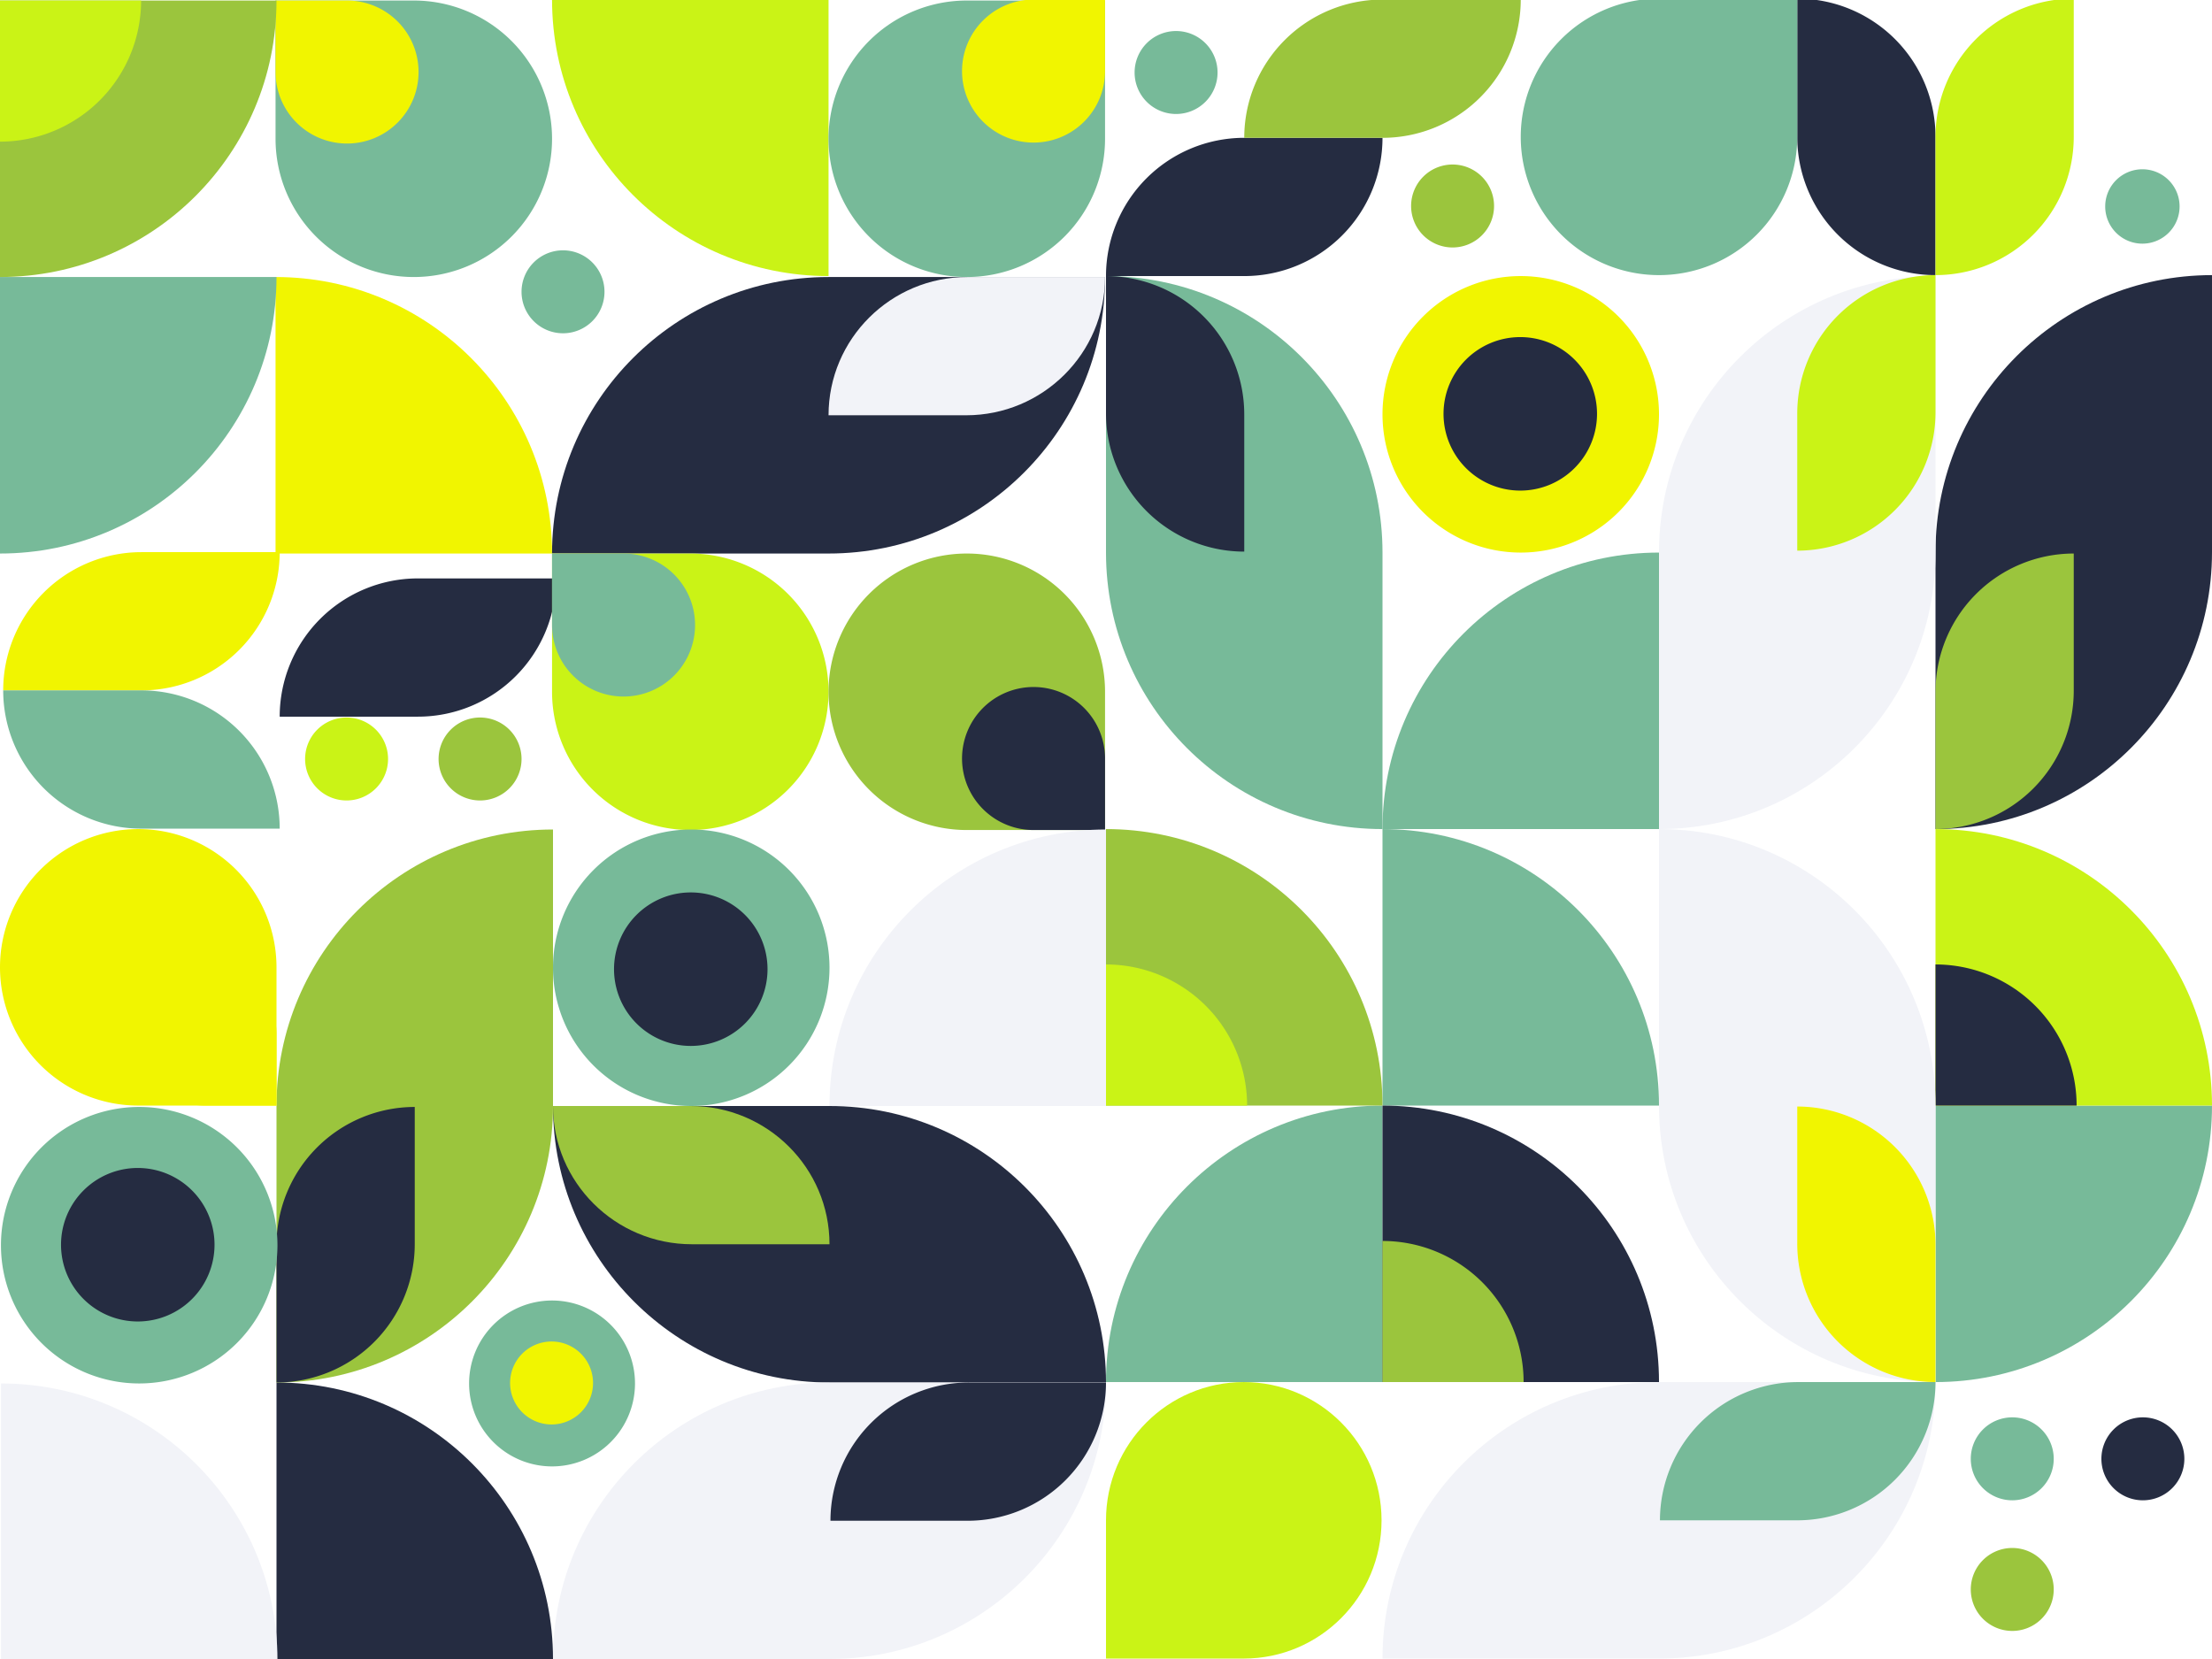 <svg xmlns="http://www.w3.org/2000/svg" xmlns:xlink="http://www.w3.org/1999/xlink" width="1600" height="1200" viewBox="0 0 1600 1200">
  <rect x="0" y="0" width="1600" height="1200" fill="#808080" stroke="none"/>
  <defs>
    <clipPath id="clip-cover-three">
      <rect width="1600" height="1200"/>
    </clipPath>
  </defs>
  <g id="cover-three" clip-path="url(#clip-cover-three)">
    <rect id="Background" width="1600" height="1200" fill="#fff"/>
    <g id="Rhône" transform="translate(0 -1)">
      <g id="Group_44" data-name="Group 44" transform="translate(1600 1801.379) rotate(180)">
        <path id="Shape" d="M200,0c0,110.456-89.544,200-200,200V0Z" transform="translate(600 800.689)" fill="#77ba99"/>
        <path id="Shape-2" data-name="Shape" d="M200,200C89.544,200,0,110.456,0,0H200Z" transform="translate(400 1000.689)" fill="#77ba99"/>
        <path id="Shape-3" data-name="Shape" d="M0,200H0C0,89.544,89.543,0,200,0h0V200Z" transform="translate(0 800.689)" fill="#77ba99"/>
        <path id="Shape-4" data-name="Shape" d="M200,200h0C89.542,200,0,110.456,0,0H200Z" transform="translate(400 800.689)" fill="#252c41"/>
        <path id="Shape-5" data-name="Shape" d="M102.069,102.069h0A102.068,102.068,0,0,1,0,0H102.069Z" transform="translate(497.931 800.689)" fill="#9bc53d"/>
        <path id="Shape-6" data-name="Shape" d="M200,200h0C89.543,200,0,110.456,0,0H200Z" transform="translate(0 1000.689)" fill="#caf316"/>
        <path id="Shape-7" data-name="Shape" d="M102.069,102.069h0A102.068,102.068,0,0,1,0,0H102.069Z" transform="translate(97.931 1000.689)" fill="#252c41"/>
        <path id="Shape-8" data-name="Shape" d="M200,200h0C89.542,200,0,110.456,0,0H200Z" transform="translate(600 1000.689)" fill="#9bc53d"/>
        <path id="Shape-9" data-name="Shape" d="M102.069,102.069h0A102.068,102.068,0,0,1,0,0H102.069Z" transform="translate(697.931 1000.689)" fill="#caf316"/>
        <path id="Shape-10" data-name="Shape" d="M-200,0V200c0,110.456,89.544,200,200,200H0V200C0,89.544-89.544,0-200,0Z" transform="translate(200 1200.689) rotate(-180)" fill="#f2f3f8"/>
        <path id="Shape-11" data-name="Shape" d="M-100,0V99.151A100.08,100.08,0,0,0,0,199.31H0V100.159A100.079,100.079,0,0,0-100,0Z" transform="translate(200 1000) rotate(180)" fill="#f1f500"/>
        <path id="Shape-12" data-name="Shape" d="M400,0H200C89.544,0,0,89.544,0,200H200c110.456,0,200-89.544,200-200Z" transform="translate(200 600.689)" fill="#f2f3f8"/>
        <path id="Shape-13" data-name="Shape" d="M199.31,0H100.159A100.08,100.08,0,0,0,0,100H99.151A100.079,100.079,0,0,0,199.31,0Z" transform="translate(200 700.689)" fill="#77ba99"/>
        <path id="Shape-14" data-name="Shape" d="M60,30A30,30,0,0,1,30,60h0A30,30,0,0,1,0,30H0A30,30,0,0,1,30,0h0A30,30,0,0,1,60,30Z" transform="translate(114.483 715.172)" fill="#77ba99"/>
        <path id="Shape-15" data-name="Shape" d="M60,30A30,30,0,0,1,30,60h0A30,30,0,0,1,0,30H0A30,30,0,0,1,30,0h0A30,30,0,0,1,60,30Z" transform="translate(20 715.172)" fill="#252c41"/>
        <path id="Shape-16" data-name="Shape" d="M60,30A30,30,0,0,1,30,60h0A30,30,0,0,1,0,30H0A30,30,0,0,1,30,0h0A30,30,0,0,1,60,30Z" transform="translate(114.483 620.689)" fill="#9bc53d"/>
        <path id="Shape-17" data-name="Shape" d="M199.31,100c0,55.228-44.618,100-99.655,100S0,155.228,0,100,44.618,0,99.655,0H199.31Z" transform="translate(600.69 600.689)" fill="#caf316"/>
      </g>
      <g id="Group_47" data-name="Group 47" transform="translate(1600 600.689) rotate(180)">
        <path id="Shape-18" data-name="Shape" d="M100,200V100A100,100,0,0,0,0,0H0V100A100,100,0,0,0,100,200Z" transform="translate(200 400.689)" fill="#252c41"/>
        <path id="Shape-19" data-name="Shape" d="M0,0C110.456,0,200,89.544,200,200H0Z" transform="translate(600) rotate(90)" fill="#77ba99"/>
        <path id="Shape-20" data-name="Shape" d="M100,0V100A100,100,0,0,1,0,200V100A100,100,0,0,1,100,0Z" transform="translate(100 400.689)" fill="#caf316"/>
        <path id="Shape-21" data-name="Shape" d="M0,100H100A100,100,0,0,0,200,0H100A100,100,0,0,0,0,100Z" transform="translate(600 400)" fill="#252c41"/>
        <path id="Shape-22" data-name="Shape" d="M0,100H100A100,100,0,0,0,200,0H100A100,100,0,0,0,0,100Z" transform="translate(500 500)" fill="#9bc53d"/>
        <path id="Shape-23" data-name="Shape" d="M0,0V200C0,310.456,89.544,400,200,400h0V200C200,89.544,110.456,0,0,0Z" transform="translate(600)" fill="#77ba99"/>
        <path id="Shape-24" data-name="Shape" d="M0,0V99.151A100.08,100.08,0,0,0,100,199.31h0V100.159A100.079,100.079,0,0,0,0,0Z" transform="translate(700 200.69)" fill="#252c41"/>
        <path id="Shape-25" data-name="Shape" d="M0,400.69V200.345C0,89.7,89.543,0,200,0h0V200.345C200,310.991,110.457,400.69,0,400.69Z" fill="#252c41"/>
        <path id="Shape-26" data-name="Shape" d="M0,199.31V100.159A100.08,100.08,0,0,1,100,0h0V99.151A100.079,100.079,0,0,1,0,199.31Z" transform="translate(100)" fill="#9bc53d"/>
        <path id="Shape-27" data-name="Shape" d="M200,0V200c0,110.456-89.544,200-200,200H0V200C0,89.544,89.544,0,200,0Z" transform="translate(200)" fill="#f2f3f8"/>
        <path id="Shape-28" data-name="Shape" d="M100,0V99.151A100.08,100.08,0,0,1,0,199.31H0V100.159A100.079,100.079,0,0,1,100,0Z" transform="translate(200 201.379)" fill="#caf316"/>
        <path id="Shape-29" data-name="Shape" d="M0,30A30,30,0,0,1,30,0h0A30,30,0,0,1,60,30h0A30,30,0,0,1,30,60h0A30,30,0,0,1,0,30Z" transform="translate(719.31 517.241)" fill="#77ba99"/>
        <path id="Shape-30" data-name="Shape" d="M0,30A30,30,0,0,1,30,0h0A30,30,0,0,1,60,30h0A30,30,0,0,1,30,60h0A30,30,0,0,1,0,30Z" transform="translate(519.31 420.689)" fill="#9bc53d"/>
        <path id="Shape-31" data-name="Shape" d="M0,26.9A26.9,26.9,0,0,1,26.9,0h0a26.9,26.9,0,0,1,26.9,26.9h0a26.9,26.9,0,0,1-26.9,26.9h0A26.9,26.9,0,0,1,0,26.9Z" transform="translate(23.448 423.448)" fill="#77ba99"/>
        <path id="Shape-32" data-name="Shape" d="M0,100A100,100,0,0,1,100,0h0A100,100,0,0,1,200,100h0A100,100,0,0,1,100,200h0A100,100,0,0,1,0,100Z" transform="translate(400 200)" fill="#f1f500"/>
        <path id="Shape-33" data-name="Shape" d="M0,55.517A55.518,55.518,0,0,1,55.517,0h0a55.518,55.518,0,0,1,55.517,55.517h0a55.518,55.518,0,0,1-55.517,55.517h0A55.518,55.518,0,0,1,0,55.517Z" transform="translate(444.828 244.828)" fill="#252c41"/>
        <path id="Shape-34" data-name="Shape" d="M100,200A100,100,0,1,0,0,100V200Z" transform="translate(300 400.689)" fill="#77ba99"/>
      </g>
      <g id="Group_45" data-name="Group 45" transform="translate(1599.311 601.379) rotate(180)">
        <path id="Shape-35" data-name="Shape" d="M200,200h0C89.544,200,0,110.456,0,0H200Z" transform="translate(1200 200)" fill="#f1f500"/>
        <path id="Shape-36" data-name="Shape" d="M0,0C110.456,0,200,89.544,200,200H0Z" transform="translate(1000 400.689)" fill="#caf316"/>
        <path id="Shape-37" data-name="Shape" d="M200,0H100A100,100,0,0,0,0,100H100A100,100,0,0,0,200,0Z" transform="translate(1197 82)" fill="#252c41"/>
        <path id="Shape-38" data-name="Shape" d="M200,0H100A100,100,0,0,0,0,100H100A100,100,0,0,0,200,0Z" transform="translate(1397 101)" fill="#f1f500"/>
        <path id="Shape-39" data-name="Shape" d="M200,100H100A100,100,0,0,1,0,0H100A100,100,0,0,1,200,100Z" transform="translate(1397 1)" fill="#77ba99"/>
        <path id="Shape-40" data-name="Shape" d="M400,0H200C89.544,0,0,89.544,0,200H200c110.456,0,200-89.544,200-200Z" transform="translate(800 200)" fill="#252c41"/>
        <path id="Shape-41" data-name="Shape" d="M200,0H100.506C45,0,0,44.772,0,100H99.494C155,100,200,55.228,200,0Z" transform="translate(800 300)" fill="#f2f3f8"/>
        <path id="Shape-42" data-name="Shape" d="M0,30A30,30,0,0,1,30,0h0A30,30,0,0,1,60,30h0A30,30,0,0,1,30,60h0A30,30,0,0,1,0,30Z" transform="translate(1222.069 21.379)" fill="#9bc53d"/>
        <path id="Shape-43" data-name="Shape" d="M0,30A30,30,0,0,1,30,0h0A30,30,0,0,1,60,30h0A30,30,0,0,1,30,60h0A30,30,0,0,1,0,30Z" transform="translate(1318.621 21.379)" fill="#caf316"/>
        <path id="Shape-44" data-name="Shape" d="M0,30A30,30,0,0,1,30,0h0A30,30,0,0,1,60,30h0A30,30,0,0,1,30,60h0A30,30,0,0,1,0,30Z" transform="translate(1162.069 359.311)" fill="#77ba99"/>
        <path id="Shape-45" data-name="Shape" d="M0,100A100,100,0,0,1,100,0h0A100,100,0,0,1,200,100h0A100,100,0,0,1,100,200H0Z" transform="translate(800 400)" fill="#77ba99"/>
        <path id="Shape-46" data-name="Shape" d="M0,51.723A51.724,51.724,0,0,1,51.725,0h0a51.724,51.724,0,0,1,51.723,51.723h0a51.724,51.724,0,0,1-51.723,51.725H0Z" transform="translate(800 497.241)" fill="#f1f500"/>
        <path id="Shape-47" data-name="Shape" d="M200,100A100,100,0,0,0,100,0h0A100,100,0,0,0,0,100H0A100,100,0,0,0,100,200H200Z" transform="translate(1200 400)" fill="#77ba99"/>
        <path id="Shape-48" data-name="Shape" d="M103.448,51.723A51.724,51.724,0,0,0,51.723,0h0A51.724,51.724,0,0,0,0,51.723H0a51.724,51.724,0,0,0,51.723,51.725h51.725Z" transform="translate(1296.552 496.552)" fill="#f1f500"/>
        <path id="Shape-49" data-name="Shape" d="M200,100A100,100,0,0,0,100,0h0A100,100,0,0,0,0,100H0A100,100,0,0,0,100,200H200Z" transform="translate(1000)" fill="#caf316"/>
        <path id="Shape-50" data-name="Shape" d="M103.448,51.723A51.724,51.724,0,0,0,51.723,0h0A51.724,51.724,0,0,0,0,51.723H0a51.724,51.724,0,0,0,51.723,51.725h51.725Z" transform="translate(1096.552 96.552)" fill="#77ba99"/>
        <path id="Shape-51" data-name="Shape" d="M0,100A100,100,0,0,0,100,200h0A100,100,0,0,0,200,100h0A100,100,0,0,0,100,0H0Z" transform="translate(800)" fill="#9bc53d"/>
        <path id="Shape-52" data-name="Shape" d="M0,51.725a51.724,51.724,0,0,0,51.725,51.723h0a51.724,51.724,0,0,0,51.723-51.723h0A51.724,51.724,0,0,0,51.725,0H0Z" transform="translate(800)" fill="#252c41"/>
        <path id="Shape-53" data-name="Shape" d="M200,200C89.544,200,0,110.456,0,0H200Z" transform="translate(1599.311 200) rotate(90)" fill="#77ba99"/>
        <path id="Shape-54" data-name="Shape" d="M200,200h0C89.542,200,0,110.456,0,0H200Z" transform="translate(1599.311 400) rotate(90)" fill="#9bc53d"/>
        <path id="Shape-55" data-name="Shape" d="M102.069,102.069h0A102.068,102.068,0,0,1,0,0H102.069Z" transform="translate(1599.311 497.931) rotate(90)" fill="#caf316"/>
      </g>
      <g id="Group_43" data-name="Group 43" transform="translate(1600 1801.689) rotate(180)">
        <path id="Shape-56" data-name="Shape" d="M0,0H200C310.456,0,400,89.544,400,200H200C89.544,200,0,110.456,0,0Z" transform="translate(800 800.689)" fill="#252c41"/>
        <path id="Shape-57" data-name="Shape" d="M200,200h0C89.544,200,0,110.456,0,0H200Z" transform="translate(800 1200.689) rotate(-90)" fill="#f2f3f8"/>
        <path id="Shape-58" data-name="Shape" d="M200,200C89.544,200,0,110.456,0,0H200Z" transform="translate(1200 600.689)" fill="#252c41"/>
        <path id="Shape-59" data-name="Shape" d="M400,0H200C89.544,0,0,89.544,0,200H200c110.456,0,200-89.544,200-200Z" transform="translate(800 600.689)" fill="#f2f3f8"/>
        <path id="Shape-60" data-name="Shape" d="M199.31,0H100.159A100.08,100.08,0,0,0,0,100H99.151A100.079,100.079,0,0,0,199.31,0Z" transform="translate(800 700.689)" fill="#252c41"/>
        <path id="Shape-61" data-name="Shape" d="M0,0H99.494C155,0,200,44.772,200,100H100.506C45,100,0,55.228,0,0Z" transform="translate(1000 900.689)" fill="#9bc53d"/>
        <path id="Shape-62" data-name="Shape" d="M0,400V200C0,89.544,89.544,0,200,0h0V200c0,110.456-89.544,200-200,200Z" transform="translate(1200 800.689)" fill="#9bc53d"/>
        <path id="Shape-63" data-name="Shape" d="M0,199.31V100.158A100.08,100.08,0,0,1,100,0h0V99.152A100.08,100.08,0,0,1,0,199.31Z" transform="translate(1300 800.689)" fill="#252c41"/>
        <path id="Shape-64" data-name="Shape" d="M0,60A60,60,0,0,1,60,0h0a60,60,0,0,1,60,60h0a60,60,0,0,1-60,60h0A60,60,0,0,1,0,60Z" transform="translate(1140.689 740)" fill="#77ba99"/>
        <path id="Shape-65" data-name="Shape" d="M0,30A30,30,0,0,1,30,0h0A30,30,0,0,1,60,30h0A30,30,0,0,1,30,60h0A30,30,0,0,1,0,30Z" transform="translate(1171.034 770.345)" fill="#f1f500"/>
        <path id="Shape-66" data-name="Shape" d="M0,100A100,100,0,0,1,100,0h0A100,100,0,0,1,200,100h0A100,100,0,0,1,100,200h0A100,100,0,0,1,0,100Z" transform="translate(1000 1000.689)" fill="#77ba99"/>
        <path id="Shape-67" data-name="Shape" d="M0,55.517A55.518,55.518,0,0,1,55.517,0h0a55.518,55.518,0,0,1,55.517,55.517h0a55.518,55.518,0,0,1-55.517,55.517h0A55.518,55.518,0,0,1,0,55.517Z" transform="translate(1044.828 1044.138)" fill="#252c41"/>
        <path id="Shape-68" data-name="Shape" d="M200,200h0C89.544,200,0,110.456,0,0H200Z" transform="translate(1399.311 600)" fill="#f2f3f8"/>
        <path id="Shape-69" data-name="Shape" d="M200,100A100,100,0,0,0,100,0h0A100,100,0,0,0,0,100H0A100,100,0,0,0,100,200H200Z" transform="translate(1600 1201) rotate(180)" fill="#f1f500"/>
        <path id="Shape-70" data-name="Shape" d="M103.448,51.723A51.724,51.724,0,0,0,51.723,0h0A51.724,51.724,0,0,0,0,51.723H0a51.724,51.724,0,0,0,51.723,51.725h51.725Z" transform="translate(1503.448 1104.448) rotate(180)" fill="#f1f500"/>
        <path id="Shape-71" data-name="Shape" d="M0,100A100,100,0,0,1,100,0h0A100,100,0,0,1,200,100h0A100,100,0,0,1,100,200h0A100,100,0,0,1,0,100Z" transform="translate(1599.311 800) rotate(90)" fill="#77ba99"/>
        <path id="Shape-72" data-name="Shape" d="M0,55.517A55.518,55.518,0,0,1,55.517,0h0a55.518,55.518,0,0,1,55.517,55.517h0a55.518,55.518,0,0,1-55.517,55.517h0A55.518,55.518,0,0,1,0,55.517Z" transform="translate(1555.862 844.828) rotate(90)" fill="#252c41"/>
      </g>
    </g>
  </g>
</svg>
